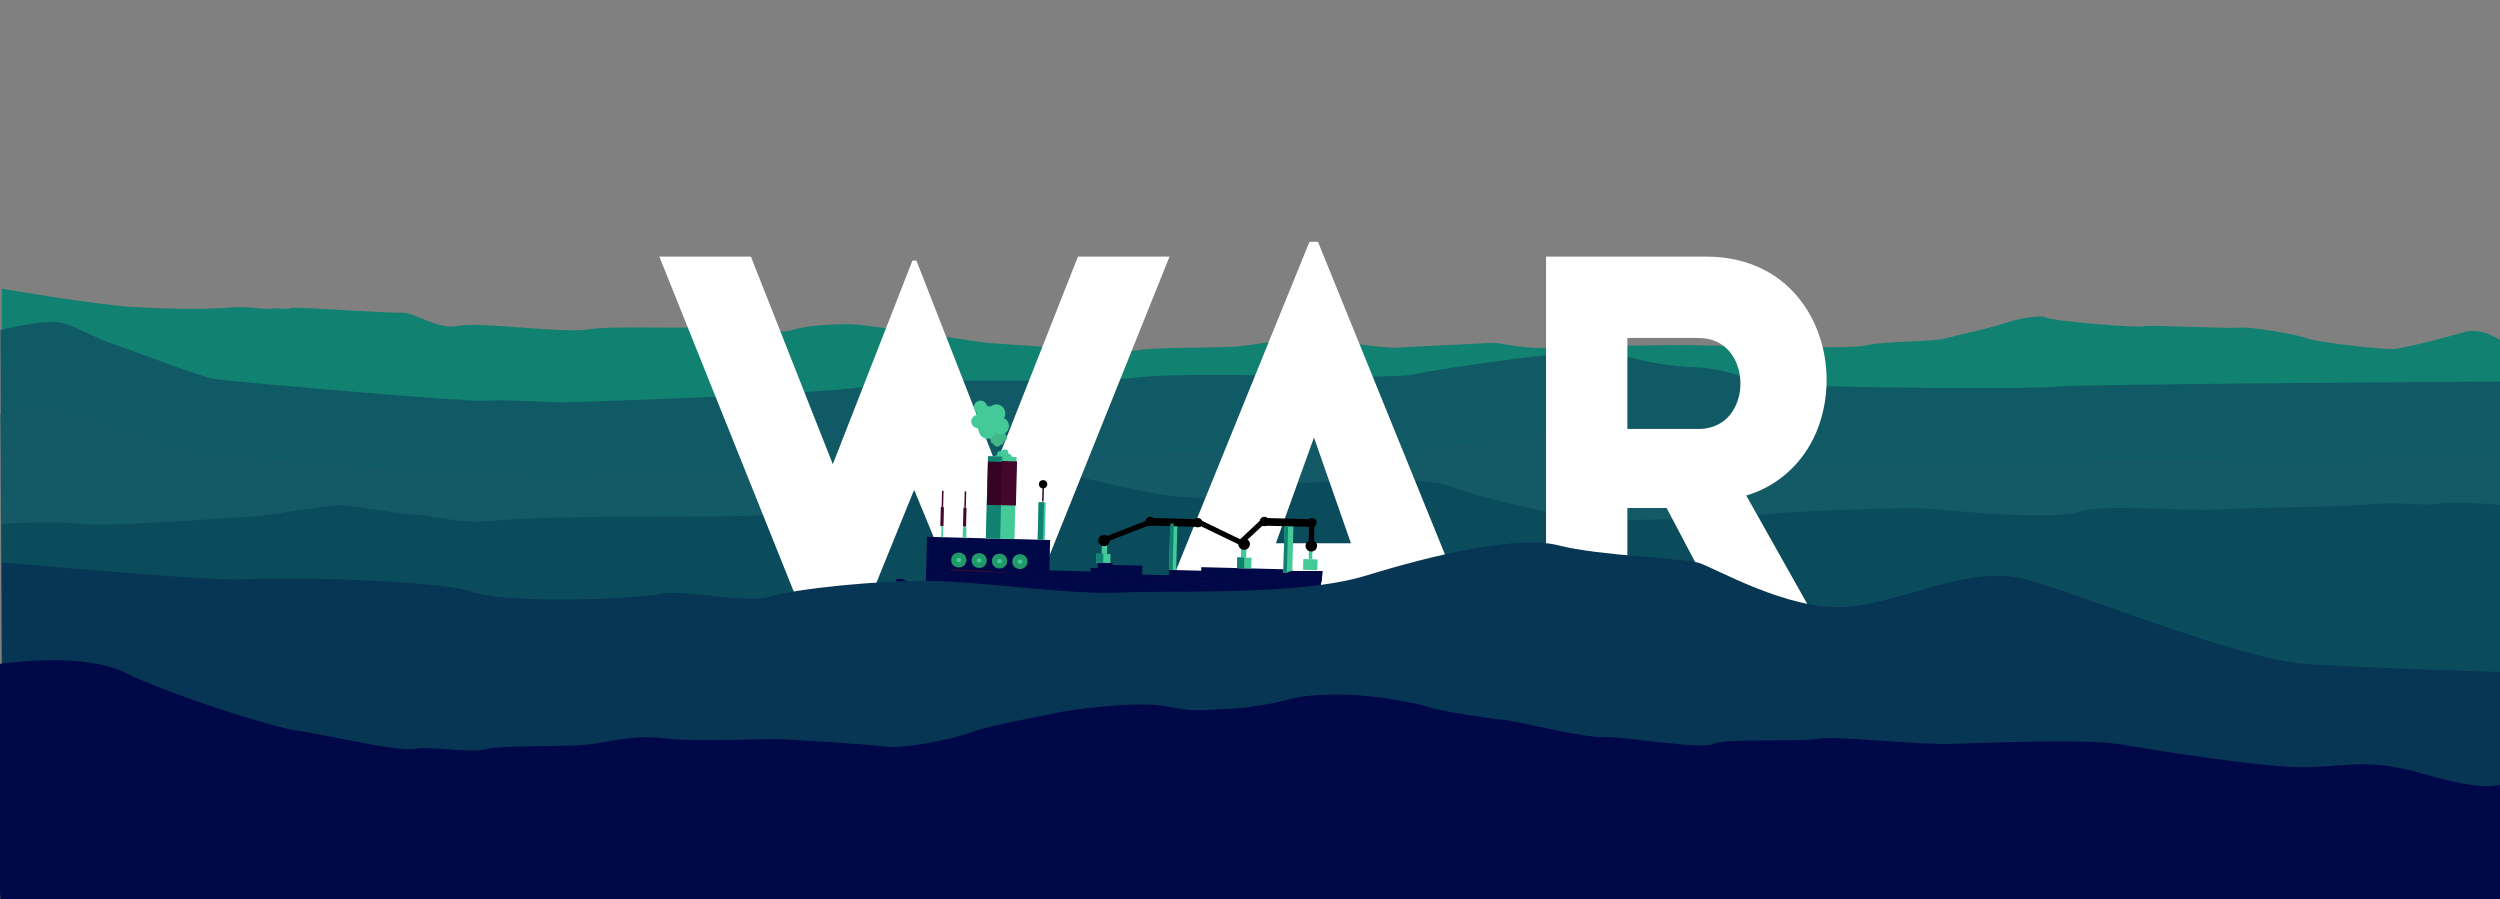 <?xml version="1.0" encoding="utf-8"?>
<!-- Generator: Adobe Illustrator 15.0.0, SVG Export Plug-In . SVG Version: 6.00 Build 0)  -->
<!DOCTYPE svg PUBLIC "-//W3C//DTD SVG 1.1//EN" "http://www.w3.org/Graphics/SVG/1.1/DTD/svg11.dtd">
<svg version="1.1" xmlns="http://www.w3.org/2000/svg" xmlns:xlink="http://www.w3.org/1999/xlink" x="0px" y="0px" width="1400px"
	 height="503.572px" viewBox="0 0 1400 503.572" enable-background="new 0 0 1400 503.572" xml:space="preserve">
<rect x="0" y="0" width="1400" height="503.572" fill="#808080" stroke="none"/>
<g id="sea">
	<path fill="#118171" d="M0.976,161.65c0,0,50.575,8.773,72.574,10.207c21.999,1.434,46.832,1.261,55.143,0.347
		c8.31-0.915,19.444,1.289,22.499,0.665s10.638,0.634,11.738-0.367c1.1-1.002,55.855,3.171,62.088,2.548
		c6.233-0.622,19.923,9.885,31.656,7.44c11.733-2.444,59.397,4.398,72.841,1.955c13.444-2.444,65.508,0.488,74.308-2.201
		c8.8-2.689,29.333,5.717,39.11,2.736c9.777-2.98,22.243-3.226,31.776-3.471c9.533-0.244,74.796,10.266,78.218,10.511
		c3.422,0.245,79.685,5.866,84.207,4.155c4.522-1.71,48.917-1.278,57.029-2.228c8.113-0.95,22.535-3.195,27.177-4.639
		c4.645-1.444,53.287,5.889,60.375,5.4c7.088-0.489,50.338-2.445,54.012-2.689s19.813,3.667,29.709,2.689s74.672-1.467,79.561-1.467
		s89.705,2.688,99.729,0.244c10.021-2.444,38.619-2.2,44.486-3.911s24.688-5.622,32.143-8.188c7.455-2.567,21.021-5.5,24.32-3.544
		c3.301,1.956,50.598,5.867,54.998,4.889s45.709,1.467,52.797,0.733s34.221,4.155,38.865,6.11s41.797,6.355,48.152,5.866
		c6.355-0.489,32.754-7.333,38.865-9.289c6.111-1.955,14.818-0.733,24.596,7.089c9.777,7.822,6.813,3.257,6.813,3.257v342.859
		L1.732,538.992L0.976,161.65z"/>
	<path fill="#105A66" d="M0.265,184.81c0,0,26.766-6.966,36.482-3.483c9.716,3.483,20.166,9.533,27.132,11.549
		s48.031,18.149,56.647,19.433s141.893,13.016,150.875,12.099c8.983-0.917,38.865,1.1,45.098,0.917
		c6.233-0.183,160.222-4.95,172.414-9.716c12.193-4.767,118.521-0.377,148.22-4.222c29.698-3.845,138.593,1.655,153.992-1.645
		c15.4-3.3,101.563-16.499,114.762-11.732c13.199,4.766,31.898,7.333,43.998,7.7c12.098,0.366,23.832,4.399,32.998,7.516
		s50.598,3.117,60.496,3.483c9.9,0.367,94.412,1.284,107.061-0.183c12.65-1.467,258.947-2.933,258.947-2.933l1.557,325.4H1.732
		L0.265,184.81z"/>
	<path fill="#145A66" d="M0.265,231.79c0,0,26.766-5.897,36.482-2.948c9.716,2.948,20.166,8.071,27.132,9.778
		s48.031,15.365,56.647,16.452s141.893,11.02,150.875,10.243c8.983-0.775,38.865,0.932,45.098,0.776
		c6.233-0.155,160.222-4.19,172.414-8.226c12.193-4.036,118.521-0.318,148.22-3.574c29.698-3.256,138.593,1.401,153.992-1.393
		c15.4-2.794,101.563-13.97,114.762-9.934c13.199,4.035,31.898,6.209,43.998,6.519c12.098,0.312,23.832,3.725,32.998,6.364
		c9.166,2.639,50.598,2.639,60.496,2.948c9.9,0.311,94.412,1.087,107.061-0.155c12.65-1.241,258.947-2.482,258.947-2.482
		l1.557,275.5H1.732L0.265,231.79z"/>
	<path fill="#0A4C5C" d="M1.067,293.338c0,0,29.63-1.833,43.563,0s77.363-2.934,94.962-4.033
		c17.599-1.101,44.731-7.333,53.897-6.233c9.167,1.1,33.365,5.052,40.698,5.275c7.333,0.225,24.932,5.357,43.264,3.158
		c18.333-2.2,77.729-2.2,89.462-2.2c11.732,0,56.097-0.081,64.163-0.958c8.066-0.875,18.699,0.958,23.833-1.975
		c5.133-2.934,36.298-8.066,48.397-9.533c12.099-1.467,56.464-12.833,81.396-12.467c24.932,0.367,71.863,20.899,105.594,12.1
		c33.732-8.799,109.262-9.899,122.461-4.033c13.199,5.867,72.596,19.433,86.529,19.066c13.932-0.367,69.695-1.101,87.096-3.301
		c17.398-2.199,83.029-4.399,94.578-3.299c11.549,1.1,69.113,6.6,81.945,1.832c12.832-4.766,60.498-0.365,78.83-1.466
		s63.797-1.101,85.428-2.933c21.633-1.834,29.699,1.466,38.498-0.367c8.801-1.834,43.633,1.467,43.633,1.467l1.648,255.187
		L1.732,538.992L1.067,293.338z"/>
	<rect x="1548.002" y="432.988" fill="#000847" width="79.25" height="29.488"/>
	<rect x="1548.002" y="403.5" fill="#073654" width="79.25" height="29.488"/>
	<rect x="1548.002" y="374.012" fill="#154364" width="79.25" height="29.488"/>
	<rect x="1548.002" y="345.012" fill="#0C4A55" width="79.25" height="29.488"/>
	<rect x="1548.002" y="344.523" fill="#0A4C5C" width="79.25" height="29.488"/>
	<rect x="1548.002" y="315.523" fill="#0F7869" width="79.25" height="29.488"/>
	<rect x="1548.002" y="257.5" fill="#44CA98" width="79.25" height="29.488"/>
	<rect x="1548.002" y="286.988" fill="#118171" width="79.25" height="29.488"/>
</g>
<g id="logo">
	<path fill="#FFFFFF" d="M462.547,376.224l-93.322-232.516h51.28l45.866,116.258l44.592-114.029h2.229l44.593,114.029
		l45.866-116.258h51.279L561.926,375.27h-8.282l-41.726-100.972l-41.407,101.926C467.857,376.224,465.202,376.224,462.547,376.224
		L462.547,376.224z M733.283,135.427h4.778l95.873,236.02h-51.281l-9.236-24.525H697.93l-8.919,24.525c-17.2,0-34.398,0-51.599,0
		c9.971-24.536,19.935-49.075,29.901-73.612c9.968-24.538,19.936-49.076,29.901-73.614c9.959-24.519,19.917-49.037,29.877-73.555
		C729.156,145.586,731.223,140.507,733.283,135.427L733.283,135.427z M756.535,304.239l-20.705-59.244
		c-7.111,19.748-14.224,39.497-21.338,59.244C728.507,304.239,742.521,304.239,756.535,304.239L756.535,304.239z M979.174,371.446
		l-45.864-86.955h-21.977v86.955h-45.548V143.708h89.821c11.511,0,23.125,2.441,33.31,7.911
		c9.598,5.153,17.578,12.967,23.279,22.224c12.384,20.109,14.054,46.555,4.903,68.254c-7.188,17.045-21.356,30.205-39.196,35.387
		c12.952,23.015,25.899,46.029,38.851,69.045c4.672,8.303,9.222,16.688,14.022,24.919c-8.999,0-17.998,0-26.997,0
		C995.576,371.446,987.375,371.446,979.174,371.446L979.174,371.446z M911.333,240.22h40.133c5.311,0,10.624-1.705,14.687-5.182
		c4.169-3.568,6.753-8.715,7.852-14.036c1.799-8.715-0.206-18.733-6.501-25.267c-3.588-3.725-8.302-5.801-13.428-6.286
		c-3.13-0.298-6.296-0.194-9.437-0.194c-3.271,0-6.543,0-9.813,0c-6.632,0-13.266,0-19.897,0c-0.31,0-3.594-0.008-3.594,0.01
		c0,0.082,0,0.166,0,0.25c0,0.455,0,0.912,0,1.367c0,11.172,0,22.344,0,33.516C911.333,229.671,911.333,234.945,911.333,240.22
		L911.333,240.22z"/>
</g>
<g id="Boat">
	<g>
		<g>
			<g>
				<path fill="#44B788" d="M562.176,245.575c-0.053,2.015-1.779,3.656-3.794,3.604s-3.656-1.779-3.603-3.794
					c0.052-2.016,1.779-3.655,3.794-3.603C560.587,241.833,562.228,243.561,562.176,245.575
					C562.123,247.618,562.229,243.534,562.176,245.575z"/>
			</g>
			<g>
				<path fill="#44B788" d="M561.999,247.587c-0.052,2.01-3.169,1.929-3.118-0.081C558.934,245.496,562.05,245.577,561.999,247.587
					C561.976,248.448,562.021,246.727,561.999,247.587z"/>
			</g>
			<g>
				<path fill="#44B788" d="M560.496,248.124c-0.069,2.69-4.242,2.583-4.172-0.108C556.393,245.326,560.565,245.434,560.496,248.124
					C560.466,249.276,560.526,246.972,560.496,248.124z"/>
			</g>
			<g>
				<path fill="#44B788" d="M558.056,246.909c-0.055,2.103-3.315,2.019-3.261-0.084C554.849,244.721,558.11,244.806,558.056,246.909
					C558.032,247.809,558.079,246.009,558.056,246.909z"/>
			</g>
			<g>
				<path fill="#44B788" d="M557.245,244.873c-0.054,2.103-3.316,2.019-3.261-0.084C554.037,242.685,557.299,242.77,557.245,244.873
					C557.222,245.772,557.268,243.972,557.245,244.873z"/>
			</g>
			<g>
				<path fill="#44B788" d="M558.744,242.607c-0.054,2.103-3.315,2.019-3.262-0.084
					C555.537,240.419,558.798,240.504,558.744,242.607C558.721,243.507,558.767,241.706,558.744,242.607z"/>
			</g>
			<g>
				<path fill="#44B788" d="M561.777,242.109c-0.069,2.656-4.188,2.55-4.12-0.106C557.727,239.346,561.846,239.453,561.777,242.109
					C561.748,243.248,561.807,240.972,561.777,242.109z"/>
			</g>
			<g>
				<path fill="#44B788" d="M563.599,244.172c-0.055,2.104-3.317,2.019-3.262-0.084S563.652,242.069,563.599,244.172
					C563.575,245.074,563.622,243.271,563.599,244.172z"/>
			</g>
			<g>
				<path fill="#44B788" d="M563.833,245.331c-0.064,2.443-3.853,2.346-3.79-0.098C560.107,242.789,563.896,242.887,563.833,245.331
					C563.806,246.377,563.86,244.284,563.833,245.331z"/>
			</g>
			<g>
				<path fill="#44B788" d="M560.116,245.234c-0.055,2.103-3.316,2.019-3.262-0.084C556.908,243.047,560.17,243.131,560.116,245.234
					C560.092,246.135,560.139,244.334,560.116,245.234z"/>
			</g>
		</g>
	</g>
	<g>
		<g>
			<g>
				<path fill="#44CA98" d="M565.125,257.171c-0.052,2.016-1.778,3.655-3.794,3.604c-2.016-0.052-3.656-1.779-3.604-3.795
					s1.779-3.654,3.794-3.603S565.177,255.155,565.125,257.171C565.072,259.214,565.178,255.129,565.125,257.171z"/>
			</g>
			<g>
				<path fill="#44CA98" d="M564.947,259.183c-0.051,2.008-3.168,1.928-3.117-0.08C561.882,257.092,565,257.171,564.947,259.183
					C564.925,260.043,564.97,258.322,564.947,259.183z"/>
			</g>
			<g>
				<path fill="#44CA98" d="M563.445,259.72c-0.07,2.691-4.242,2.583-4.172-0.108C559.343,256.921,563.515,257.029,563.445,259.72
					C563.416,260.871,563.475,258.567,563.445,259.72z"/>
			</g>
			<g>
				<path fill="#44CA98" d="M561.005,258.505c-0.055,2.104-3.316,2.02-3.261-0.085C557.798,256.315,561.059,256.401,561.005,258.505
					C560.982,259.405,561.028,257.604,561.005,258.505z"/>
			</g>
			<g>
				<path fill="#44CA98" d="M560.194,256.468c-0.055,2.102-3.316,2.019-3.261-0.084C556.987,254.28,560.248,254.364,560.194,256.468
					C560.17,257.368,560.217,255.567,560.194,256.468z"/>
			</g>
			<g>
				<path fill="#44CA98" d="M561.693,254.202c-0.055,2.104-3.316,2.021-3.261-0.084C558.486,252.015,561.747,252.1,561.693,254.202
					C561.669,255.103,561.716,253.302,561.693,254.202z"/>
			</g>
			<g>
				<path fill="#44CA98" d="M564.727,253.704c-0.068,2.657-4.188,2.553-4.12-0.105C560.675,250.941,564.795,251.048,564.727,253.704
					C564.697,254.843,564.756,252.567,564.727,253.704z"/>
			</g>
			<g>
				<path fill="#44CA98" d="M566.547,255.768c-0.055,2.104-3.315,2.019-3.262-0.085C563.34,253.58,566.602,253.665,566.547,255.768
					C566.524,256.669,566.571,254.866,566.547,255.768z"/>
			</g>
			<g>
				<path fill="#44CA98" d="M566.782,256.926c-0.063,2.443-3.854,2.346-3.79-0.099C563.055,254.384,566.845,254.482,566.782,256.926
					C566.755,257.972,566.809,255.88,566.782,256.926z"/>
			</g>
			<g>
				<path fill="#44CA98" d="M563.065,256.829c-0.055,2.103-3.316,2.02-3.262-0.084C559.857,254.643,563.119,254.728,563.065,256.829
					C563.042,257.729,563.088,255.93,563.065,256.829z"/>
			</g>
		</g>
	</g>
	<g>
		<g>
			<g>
				<path fill="#44CA98" d="M557.835,233.046c-0.079,3.055-2.697,5.539-5.751,5.46c-3.054-0.079-5.539-2.696-5.46-5.75
					c0.079-3.054,2.695-5.541,5.75-5.461C555.43,227.374,557.915,229.99,557.835,233.046
					C557.755,236.141,557.916,229.949,557.835,233.046z"/>
			</g>
			<g>
				<path fill="#44CA98" d="M560.207,237.675c-0.05,1.925-1.699,3.489-3.623,3.439c-1.923-0.05-3.489-1.698-3.439-3.622
					c0.05-1.924,1.698-3.49,3.622-3.44C558.692,234.102,560.257,235.749,560.207,237.675
					C560.157,239.624,560.258,235.724,560.207,237.675z"/>
			</g>
			<g>
				<path fill="#44CA98" d="M556.805,238.891c-0.067,2.577-2.274,4.671-4.85,4.604c-2.575-0.066-4.67-2.274-4.604-4.849
					s2.272-4.672,4.848-4.605C554.776,234.108,556.872,236.314,556.805,238.891C556.737,241.501,556.873,236.28,556.805,238.891z"/>
			</g>
			<g>
				<path fill="#44CA98" d="M557.615,241.078c-0.066,2.577-2.274,4.671-4.85,4.604c-2.576-0.066-4.67-2.274-4.604-4.849
					c0.066-2.576,2.272-4.671,4.848-4.605C555.586,236.294,557.682,238.501,557.615,241.078
					C557.547,243.688,557.683,238.466,557.615,241.078z"/>
			</g>
			<g>
				<path fill="#44CA98" d="M565.038,238.671c-0.066,2.576-2.273,4.672-4.85,4.605c-2.576-0.066-4.671-2.274-4.605-4.85
					c0.067-2.576,2.273-4.672,4.849-4.605C563.009,233.887,565.104,236.095,565.038,238.671
					C564.971,241.281,565.105,236.061,565.038,238.671z"/>
			</g>
			<g>
				<path fill="#44CA98" d="M551.276,236.139c-0.052,2.013-1.777,3.651-3.79,3.599s-3.651-1.777-3.599-3.79
					c0.052-2.014,1.776-3.652,3.791-3.6C549.69,232.4,551.328,234.125,551.276,236.139
					C551.223,238.179,551.329,234.097,551.276,236.139z"/>
			</g>
			<g>
				<path fill="#44CA98" d="M552.788,228.122c-0.052,2.013-1.777,3.652-3.79,3.6c-2.014-0.052-3.651-1.777-3.599-3.791
					c0.052-2.014,1.776-3.651,3.79-3.599S552.84,226.108,552.788,228.122C552.735,230.162,552.841,226.081,552.788,228.122z"/>
			</g>
			<g>
				<path fill="#44CA98" d="M562.989,231.648c-0.071,2.757-2.432,4.999-5.188,4.927c-2.756-0.071-5-2.433-4.928-5.189
					s2.433-4.999,5.189-4.928C560.818,226.529,563.06,228.891,562.989,231.648C562.917,234.442,563.061,228.854,562.989,231.648z"/>
			</g>
			<g>
				<path fill="#44CA98" d="M555.941,232.344c-0.052,2.014-1.777,3.652-3.792,3.6c-2.013-0.052-3.65-1.779-3.598-3.791
					c0.052-2.013,1.776-3.652,3.789-3.6C554.355,228.605,555.994,230.33,555.941,232.344
					C555.889,234.384,555.994,230.303,555.941,232.344z"/>
			</g>
		</g>
	</g>
	<polygon fill="#000847" points="518.434,326.619 587.411,328.402 588.083,302.411 519.106,300.628 518.434,326.619 
		518.434,326.619 	"/>
	<path fill="#000847" d="M723.701,318.921c-9.063-0.234-18.125-0.469-27.188-0.702c-7.932-0.205-15.864-0.41-23.795-0.615
		c-0.017,0.666-0.034,1.333-0.051,1.999c-4.96-0.128-9.919-0.256-14.879-0.385c-0.927-0.023-1.854-0.048-2.781-0.071
		c-0.725-0.019-0.371,1.404-0.385,1.972c-0.027,1.047,0.131,1.022-0.843,0.997c-1.224-0.031-2.448-0.063-3.673-0.095
		c-3.502-0.091-7.003-0.181-10.505-0.271c0.043-1.666,0.086-3.333,0.129-4.999c-5.665-0.146-11.33-0.292-16.994-0.438
		c0.961-0.927,0.013-1-0.781-1.021c-1.421-0.037-2.841-0.074-4.262-0.11c-0.974-0.025-1.948-0.051-2.922-0.076
		c-0.013,0-0.077,2.71-0.084,2.999c-1.333-0.034-2.666-0.069-3.999-0.104c-0.007,0.278,0.064,2.003-0.135,1.998
		c-0.351-0.009-0.701-0.019-1.051-0.027c-1.716-0.044-3.432-0.089-5.147-0.133c-5.905-0.153-11.809-0.306-17.713-0.458
		c-8.996-0.233-17.992-0.466-26.988-0.698c-0.064,2.479-0.128,4.96-0.192,7.439c-0.015,0.572-0.42,1.548,0.287,1.566
		c1.644,0.042,3.288,0.085,4.932,0.127c8.042,0.208,16.084,0.416,24.126,0.624c12.031,0.311,24.063,0.622,36.094,0.933
		c13.201,0.342,26.402,0.683,39.604,1.024c11.552,0.299,23.104,0.597,34.656,0.896c7.083,0.184,14.167,0.366,21.25,0.55
		c0.985,0.025,1.971,0.051,2.956,0.076C723.478,327.585,723.589,323.253,723.701,318.921L723.701,318.921z"/>
	<path fill="#43072D" d="M740.492,319.745c0.03,7.397-2.613,15.473-7.653,20.932c-4.842,5.245-11.744,7.524-18.757,7.677
		c-3.318,0.072-6.657-0.098-9.976-0.167c-9.85-0.205-19.7-0.42-29.551-0.635c-13.297-0.29-26.595-0.585-39.893-0.88
		c-14.422-0.32-28.844-0.642-43.266-0.965c-13.224-0.296-26.448-0.593-39.672-0.89c-9.704-0.218-19.407-0.437-29.11-0.655
		c-3.859-0.087-7.719-0.175-11.579-0.262c-0.239-0.005-1.085-1.894-1.198-2.095c-1.071-1.909-2.116-3.833-3.124-5.776
		c-1.149-2.216-2.263-4.456-3.235-6.755c-0.648-1.532-1.547-3.373-1.503-5.081c1.195,0.031,2.391,0.062,3.586,0.093
		c0.446,0.012,0.979,0.65,1.404,0.852c4.2,1.995,9.75,0.944,13.995-0.324c3.959-1.184,7.825-3.071,11.047-5.689
		c0.241-0.195,0.301-0.148,0.657-0.14c1.151,0.03,2.301,0.06,3.452,0.09c4.068,0.104,8.145,0.116,12.204,0.412
		c5.759,0.42,11.519,0.839,17.278,1.259c1.274,0.093,2.532,0.157,3.809,0.189c0.581,0.016,7.036-0.062,7.085,0.188
		c0.188,0.968,1.118,1.803,1.865,2.348c2.83,2.063,6.703,2.591,10.092,2.847c9.3,0.701,18.713-0.561,27.985-1.162
		c10.725-0.695,21.404-0.451,32.136-0.174c9.32,0.241,18.64,0.482,27.96,0.724c3.735,0.096,7.488,0.309,11.225,0.278
		c5.636-0.046,11.292-0.399,16.885-1.099c3.766-0.472,7.543-1.098,11.185-2.188c1.542-0.461,3.071-1.01,4.505-1.748
		c0.728-0.375,1.27-0.93,2.089-0.941C728.444,319.92,734.469,319.833,740.492,319.745L740.492,319.745z"/>
	<polygon fill="#44CA98" points="585.084,302.334 581.085,302.23 581.628,281.237 585.626,281.341 585.084,302.334 	"/>
	<polygon fill="#44CA98" points="619.891,310.235 616.892,310.158 617.047,304.16 620.046,304.237 619.891,310.235 	"/>
	<polygon fill="#44CA98" points="541.099,301.196 539.099,301.146 539.254,295.147 541.253,295.198 541.099,301.196 	"/>
	<polygon fill="#43072D" points="540.994,294.892 539.264,294.848 539.538,284.256 541.268,284.301 540.994,294.892 	"/>
	<polygon fill="#43072D" points="540.862,284.29 539.998,284.269 540.232,275.188 541.097,275.21 540.862,284.29 	"/>
	<polygon fill="#43072D" points="584.429,280.873 583.564,280.851 583.799,271.772 584.664,271.795 584.429,280.873 	"/>
	<polygon fill="#44CA98" points="528.103,300.86 527.103,300.835 527.517,284.84 528.516,284.866 528.103,300.86 	"/>
	<polygon fill="#44CA98" points="568.089,301.895 552.095,301.48 553.206,258.495 569.201,258.909 568.089,301.895 	"/>
	<polygon fill="#118171" points="560.092,301.688 552.095,301.48 553.206,258.495 561.203,258.702 560.092,301.688 	"/>
	<polygon fill="#44CA98" points="569.201,258.909 553.206,258.495 553.283,255.496 569.278,255.909 569.201,258.909 	"/>
	<polygon fill="#43072D" points="568.904,283.122 553.26,282.718 553.899,257.974 569.544,258.378 568.904,283.122 	"/>
	<polygon fill="#44CA98" points="621.761,315.286 613.764,315.079 613.893,310.081 621.891,310.287 621.761,315.286 	"/>
	<polygon fill="#44CA98" points="658.671,319.24 654.673,319.138 655.371,292.146 659.369,292.25 658.671,319.24 	"/>
	<polygon fill="#43072D" stroke="#000000" stroke-width="3" stroke-miterlimit="10" points="670.956,292.248 670.922,293.546 
		644.01,292.851 644.043,291.553 670.956,292.248 	"/>
	<polygon fill="#44CA98" points="723.65,320.92 718.651,320.791 719.35,293.8 724.348,293.93 723.65,320.92 	"/>
	<path fill="#43072D" stroke="#000000" stroke-width="3" stroke-miterlimit="10" d="M645.329,292.032
		c-0.039,1.517-2.39,1.455-2.352-0.061C643.018,290.455,645.368,290.517,645.329,292.032
		C645.313,292.682,645.346,291.383,645.329,292.032z"/>
	<path fill="#43072D" stroke="#000000" stroke-width="3" stroke-miterlimit="10" d="M619.988,302.733
		c-0.058,2.249-3.545,2.159-3.487-0.09C616.559,300.396,620.046,300.485,619.988,302.733
		C619.963,303.696,620.013,301.771,619.988,302.733z"/>
	<polygon fill="#44CA98" points="697.865,312.251 694.866,312.174 695.021,306.176 698.02,306.253 697.865,312.251 	"/>
	<polygon fill="#44CA98" points="700.709,318.326 692.712,318.12 692.867,312.122 700.864,312.328 700.709,318.326 	"/>
	<path fill="#43072D" stroke="#000000" stroke-width="3" stroke-miterlimit="10" d="M698.456,304.762
		c-0.058,2.248-3.545,2.159-3.487-0.09C695.027,302.424,698.514,302.514,698.456,304.762
		C698.431,305.725,698.481,303.8,698.456,304.762z"/>
	<polygon fill="#44CA98" points="734.854,313.207 732.854,313.155 733.008,307.157 735.008,307.209 734.854,313.207 	"/>
	<polygon fill="#44CA98" points="737.697,319.282 729.699,319.076 729.854,313.078 737.852,313.284 737.697,319.282 	"/>
	<path fill="#43072D" stroke="#000000" stroke-width="3" stroke-miterlimit="10" d="M736.069,305.734
		c-0.057,2.248-3.547,2.157-3.487-0.091C732.639,303.396,736.126,303.485,736.069,305.734
		C736.045,306.696,736.094,304.771,736.069,305.734z"/>
	<path fill="#43072D" stroke="#000000" stroke-width="3" stroke-miterlimit="10" d="M671.917,292.72
		c-0.04,1.516-2.39,1.455-2.351-0.061C669.606,291.143,671.956,291.203,671.917,292.72C671.9,293.369,671.934,292.07,671.917,292.72
		z"/>
	<polygon fill="#43072D" stroke="#000000" stroke-width="3" stroke-miterlimit="10" points="734.875,292.279 734.842,293.576 
		707.929,292.881 707.962,291.583 734.875,292.279 	"/>
	<path fill="#43072D" stroke="#000000" stroke-width="3" stroke-miterlimit="10" d="M709.248,292.063
		c-0.041,1.515-2.391,1.455-2.352-0.061C706.938,290.485,709.284,290.546,709.248,292.063
		C709.23,292.711,709.264,291.413,709.248,292.063z"/>
	<path fill="#43072D" stroke="#000000" stroke-width="3" stroke-miterlimit="10" d="M735.836,292.75
		c-0.039,1.516-2.388,1.454-2.352-0.061C733.525,291.172,735.877,291.232,735.836,292.75
		C735.819,293.398,735.854,292.1,735.836,292.75z"/>
	
		<line fill="#FFFFFF" stroke="#000000" stroke-width="3" stroke-miterlimit="10" x1="619.778" y1="301.795" x2="643.185" y2="292.667"/>
	
		<line fill="#FFFFFF" stroke="#000000" stroke-width="3" stroke-miterlimit="10" x1="696.712" y1="304.717" x2="671.917" y2="292.72"/>
	
		<line fill="#FFFFFF" stroke="#000000" stroke-width="3" stroke-miterlimit="10" x1="706.588" y1="292.684" x2="694.275" y2="304.196"/>
	
		<line fill="#FFFFFF" stroke="#000000" stroke-width="3" stroke-miterlimit="10" x1="734.564" y1="292.838" x2="734.326" y2="305.689"/>
	<path fill="#FFFFFF" stroke="#000000" stroke-width="3" stroke-miterlimit="10" d="M731.178,342.299
		c-3.881-0.623,0.687-1.057-0.177-2.118c-0.418-0.514-1.525-0.589-2.134-0.604c-0.905-0.023-1.059,1.328-2.109,1.302
		c-0.587-0.016-1.127-0.277-1.708-0.294c-0.563-0.017-1.127,0.142-1.639,0.367c-0.425,0.188-0.769,0.451-1.147,0.711
		c-0.464,0.319-1.002,0.125-1.523,0.13c-0.623,0.007-1.215,0.214-1.827,0.294c-0.441,0.058-0.899-0.004-1.345-0.003
		c-0.617,0.002-2.534-0.161-1.848-1.095c0.589-0.8-1.527-0.81-1.931-0.655c-0.444,0.17-0.761,0.595-1.103,0.904
		c-0.408,0.37-0.991,0.53-1.515,0.675c-0.613,0.171-1.29,0.088-1.919,0.178c-1.188,0.169-2.124,0.047-3.283-0.145
		c-1.224-0.204-2.42,0.212-3.621,0.025c-0.502-0.078-0.935-0.428-1.42-0.476c-0.597-0.059-1.207,0.145-1.798,0.198
		c-0.901,0.083-1.272-0.413-2.045-0.633c-1.121-0.318-2.085,0.107-3.18,0.045c-0.932-0.055-1.973-0.106-2.883,0.129
		c-0.527,0.136-1.353-0.029-1.793,0.339c-0.293,0.245-0.969,0.131-1.31,0.118c-2.239-0.088-4.436,0.184-6.672,0.032
		c-1.25-0.085-2.502-0.132-3.752-0.225c-1.049-0.078-2.151-0.377-3.201-0.199c-0.436,0.074-0.841,0.246-1.29,0.254
		c-0.623,0.012-1.061-0.403-1.645-0.469c-0.439-0.049-0.838,0.251-1.269,0.298c-0.604,0.065-1.104-0.326-1.686-0.4
		c-0.863-0.11-1.657,0.374-2.543,0.329c-0.286-0.015-0.45-0.032-0.584-0.289c-0.251-0.48-0.771-0.759-0.994-1.248
		c-0.592-1.297-3.359,1.292-4.041,1.582c-1.453,0.617-3.275,0.028-4.794,0.029c-1.555,0-3.802,0.43-5.158-0.514
		c-0.237-0.166-0.516-0.55-0.839-0.524c-0.439,0.033-0.653,0.379-1.104,0.081c-0.657-0.434-1.164-1.565-2.118-1.157
		c-0.612,0.262-1.486,0.771-2.158,0.794c-1.092,0.037-2.242-0.385-3.314-0.543c-1.004-0.147-1.824,0.373-2.846,0.156
		c-1.032-0.218-1.597-0.264-2.627-0.005c-0.911,0.229-2.2,0.179-3.091-0.11c-0.903-0.294-1.814-0.433-2.739-0.65
		c-1.146-0.271-1.746,0.405-2.769,0.52c-0.915,0.102-1.31,0.265-2.108-0.101c-0.306-0.141-0.96-0.501-1.311-0.349
		c-0.217,0.094-0.307,0.383-0.547,0.493c-0.481,0.224-0.99,0.189-1.476,0.01c-0.574-0.213-1.08-0.219-1.668-0.337
		c-0.995-0.201-1.559,0.601-2.612,0.493c-0.671-0.068-2.387-0.211-2.726,0.634c-0.145,0.363,0.044,0.493-0.47,0.604
		c-0.343,0.074-0.278-0.08-0.206-0.321c0.182-0.605-0.902-0.523-1.242-0.849c-0.293-0.281-1.421-1.536-1.786-0.69
		c-0.251,0.582-1.488,1.25-1.894,0.457c-0.133-0.261-0.177-0.679-0.524-0.751c-0.349-0.073-0.695,0.232-1.066,0.19
		c-1.539-0.177,0.32-1.077,0.77-1.226c1.325-0.439-0.739-0.861-1.16-0.895c-0.688-0.055-2.151,0.608-1.888,1.479
		c0.177,0.588,0.593,2.05-0.396,1.193c-0.336-0.292-0.759-0.712-1.229-0.748c-0.295-0.022-0.76,0.404-1.067,0.495
		c-0.544,0.161-1.848-0.155-2.043,0.532c-0.105,0.37,0.364,0.896-0.086,1.16c-0.48,0.283-1.245-0.184-1.765-0.189
		c-0.267-0.003-1.15,0.023-1.183-0.397c-0.018-0.22,0.316-0.378,0.365-0.593c0.062-0.27-0.331-0.811-0.628-0.744
		c-0.495,0.109-0.461,0.376-1.095,0.226c-0.543-0.13-0.873-0.038-1.398,0.108c-0.359,0.1-0.71-0.209-1.031-0.328
		c-0.499-0.186-0.923-0.074-1.426-0.122c-0.63-0.061-0.751,0.097-1.313,0.318c-0.423,0.166-0.555,0.186-0.704,0.635
		c-0.145,0.437-0.496,0.578-0.942,0.548c-0.492-0.033-0.9-0.291-1.356-0.442c-0.355-0.117-0.623,0.185-0.954,0.027
		c-0.743-0.353-1.424-0.916-2.223-1.15c-0.98-0.288-2.022,0.007-3.017-0.128c-0.695-0.095-1.162-0.67-1.717,0.1
		c-0.22,0.304-0.285,0.659-0.467,0.975c-0.146,0.251-0.333,0.815-0.533,0.97c-0.568,0.439-1.571,0.054-2.226,0.146
		c-0.592,0.083-0.986-0.162-1.448-0.503c-0.393-0.29-1.25-0.679-1.54-0.04c-0.147,0.325-0.521,0.852-0.926,0.862
		c-0.276,0.008-0.537-0.604-0.848-0.734c-1.114-0.469,0.602-1.519-0.52-2.028c-0.487-0.222-1.234-0.315-1.753-0.222
		c-0.714,0.129-1.417-1-2.188-0.788c-0.291,0.08-0.324,0.458-0.574,0.593c-0.334,0.18-0.936,0.078-1.327,0.2
		c-0.649,0.203-1.037-0.007-1.68-0.06c-0.77-0.063-1.135-0.536-1.92-0.213c-0.39,0.16-0.553,0.619-0.935,0.724
		c-0.519,0.14-0.816,0.45-1.264,0.665c-0.983,0.474-2.609-0.469-3.663-0.498c-0.462-0.014-0.896,0.088-1.359,0.017
		c-0.544-0.085-1.147-0.435-1.698-0.351c-0.516,0.078-0.984,0.398-1.388,0.71c-0.178,0.137-1.342,0.964-1.184,0.109
		c0.037-0.197,0.501-0.447,0.467-0.604c-0.045-0.209-0.875-0.105-1.045-0.136c-0.521-0.09-0.793-0.651-1.338-0.692
		c-0.507-0.038-1.18,0.207-1.656,0.051c-0.91-0.297-1.839,0.026-2.206-1.084c-0.456-1.381-1.473,0.013-2.183,0.033
		c-0.281,0.008-0.151-0.298-0.43-0.354c-0.449-0.09-0.454,0.619-0.711,0.834c-0.229,0.189-0.957,0.465-0.692,0.874
		c0.413,0.638-0.567,0.268-0.773,0.102c-1.02-0.823-2.253-0.652-3.218,0.19c-0.31,0.271-0.275,0.748-0.659,0.965
		c-0.637,0.36-0.891-0.423-1.285-0.7c-0.44-0.311,0.104-0.519-0.072-0.826c-0.261-0.459-0.88,0.014-1.119,0.217
		c-0.249,0.211-1.047,0.276-1.229-0.05c-0.302-0.54-0.45-0.805-0.199-1.395c0.305-0.718,0.551-1.5,0.812-2.237
		c0.108-0.308,0.625-2.217-0.367-1.522c-0.772,0.541-0.807,2.027-1.71,2.326c-0.308,0.101-0.798,0.574-0.834,0.911
		c-0.059,0.532-0.701,0.691-0.863,1.173c-0.241,0.716-1.051,0.586-1.662,0.582c-0.855-0.006-1.722-0.058-2.575,0.021
		c-0.375,0.034-0.742,0.208-0.161,0.3c0.78,0.122,1.59,0.102,2.377,0.113c0.601,0.009,1.234-0.034,1.831,0.056
		c0.992,0.149-0.267,1.394-0.768,1.519c-0.776,0.194-1.63,0.245-2.426,0.186c-0.299-0.023-0.543-0.12-0.828,0.032
		c-0.425,0.228-0.774,0.499-1.26,0.216c-0.537-0.313-0.338-0.468-0.123-0.882c0.272-0.523-0.82-0.438-1.063-0.454
		c-1.624-0.107-0.194-0.995-0.102-0.956c-0.512-0.217-1.045,0.166-1.387-0.466c-0.408-0.753-0.818-0.202-1.341,0.163
		c-0.147,0.104-0.388,0.035-0.562,0.132c-0.397,0.222-0.054,0.352-0.134,0.632c-0.167,0.584-0.928,1.104-1.378,1.453
		c-1.306,1.012-2.499,0.241-3.786-0.512c-1.732-1.013-3.253-2.309-5.109-0.767c1.507,2.804,2.686,4.839,2.686,4.839
		c3.719,0.091,7.438,0.182,11.157,0.271c9.609,0.233,19.217,0.467,28.826,0.699c13.176,0.319,26.352,0.638,39.527,0.954
		c14.42,0.348,28.84,0.692,43.261,1.036c13.342,0.317,26.684,0.633,40.026,0.942c9.942,0.231,19.883,0.462,29.825,0.679
		c2.603,0.057,5.206,0.112,7.809,0.164C718.578,348.477,725.704,347.136,731.178,342.299
		C730.746,342.229,727.041,345.954,731.178,342.299z"/>
	<path fill="#44CA98" stroke="#229968" stroke-width="3" stroke-miterlimit="10" d="M539.678,313.676
		c-0.091,3.556-5.605,3.412-5.513-0.143C534.257,309.978,539.771,310.118,539.678,313.676
		C539.639,315.2,539.718,312.152,539.678,313.676z"/>
	<path fill="#44CA98" stroke="#229968" stroke-width="3" stroke-miterlimit="10" d="M551.088,313.971
		c-0.092,3.556-5.604,3.412-5.513-0.143C545.667,310.271,551.18,310.414,551.088,313.971
		C551.049,315.495,551.127,312.447,551.088,313.971z"/>
	<path fill="#44CA98" stroke="#229968" stroke-width="3" stroke-miterlimit="10" d="M562.499,314.266
		c-0.092,3.556-5.605,3.412-5.513-0.143C557.077,310.566,562.59,310.709,562.499,314.266
		C562.459,315.79,562.538,312.742,562.499,314.266z"/>
	<path fill="#44CA98" stroke="#229968" stroke-width="3" stroke-miterlimit="10" d="M573.909,314.561
		c-0.092,3.556-5.605,3.412-5.513-0.143C568.487,310.861,574.001,311.004,573.909,314.561
		C573.869,316.085,573.948,313.037,573.909,314.561z"/>
	<path fill="#000847" d="M740.492,319.745c0.03,7.397-2.613,15.473-7.653,20.932c-4.842,5.245-11.744,7.524-18.757,7.677
		c-3.318,0.072-6.657-0.098-9.976-0.167c-9.85-0.205-19.7-0.42-29.551-0.635c-13.297-0.29-26.595-0.585-39.893-0.88
		c-14.422-0.32-28.844-0.642-43.266-0.965c-13.224-0.296-26.448-0.593-39.672-0.89c-9.704-0.218-19.407-0.437-29.11-0.655
		c-3.859-0.087-7.719-0.175-11.579-0.262c-0.239-0.005-1.085-1.894-1.198-2.095c-1.071-1.909-2.116-3.833-3.124-5.776
		c-1.149-2.216-2.263-4.456-3.235-6.755c-0.648-1.532-1.547-3.373-1.503-5.081c1.195,0.031,2.391,0.062,3.586,0.093
		c0.446,0.012,0.979,0.65,1.404,0.852c4.184,1.987,9.75,0.96,13.993-0.264c2.376-0.686,4.733-1.582,6.872-2.836
		c1.376-0.807,2.68-1.905,4.166-2.512c0.509-0.208,1.474,0.026,2.017,0.048c10.785,0.422,21.571,0.845,32.356,1.267
		c1.068,0.042,2.136,0.071,3.204,0.099c0.573,0.015,6.864-0.079,6.92,0.189c0.209,1.006,1.174,1.854,1.962,2.412
		c2.917,2.063,6.866,2.564,10.327,2.8c9.3,0.633,18.686-0.612,27.957-1.205c10.721-0.686,21.401-0.424,32.129-0.146
		c9.296,0.24,18.592,0.48,27.888,0.721c3.678,0.096,7.373,0.306,11.052,0.273c5.697-0.051,11.414-0.41,17.065-1.129
		c3.756-0.478,7.525-1.111,11.152-2.218c1.529-0.466,3.043-1.021,4.459-1.769c0.736-0.389,1.188-0.85,2.009-0.861
		C728.494,319.92,734.493,319.832,740.492,319.745L740.492,319.745z"/>
	<path fill="#000847" d="M718.65,347.958c22.184-3.477,21.842-28.213,21.842-28.213l-17.729-0.002
		C723.336,324.914,723.91,337.064,718.65,347.958C740.834,344.481,723.91,337.064,718.65,347.958z"/>
	<path fill="#000847" d="M503.063,329.224c2.418,6.064,7.959,15.069,7.959,15.069c3.719,0.099,7.438,0.196,11.156,0.294
		c9.608,0.253,19.216,0.505,28.825,0.757c13.175,0.345,26.35,0.688,39.525,1.03c14.419,0.374,28.839,0.746,43.259,1.115
		c13.341,0.341,26.683,0.68,40.025,1.012c9.941,0.247,19.882,0.493,29.824,0.72c3.158,0.071,6.32,0.189,9.479,0.196
		c8.721,0.016,17.047-3.254,22.096-10.589c0.778-1.129,1.466-2.319,2.067-3.551L503.063,329.224
		C505.481,335.288,503.063,329.224,503.063,329.224z"/>
	<g>
		<g>
			<path fill="#44CA98" stroke="#44CA98" stroke-width="3" stroke-miterlimit="10" d="M596.563,334.317
				c-0.02,0.731-1.154,0.703-1.135-0.029C595.446,333.556,596.581,333.586,596.563,334.317
				C596.555,334.632,596.571,334.004,596.563,334.317z"/>
			<path fill="#44CA98" stroke="#44CA98" stroke-width="3" stroke-miterlimit="10" d="M599.481,334.394
				c-0.02,0.731-1.154,0.701-1.135-0.03C598.364,333.632,599.499,333.662,599.481,334.394
				C599.473,334.707,599.489,334.08,599.481,334.394z"/>
			<path fill="#44CA98" stroke="#44CA98" stroke-width="3" stroke-miterlimit="10" d="M603.048,334.485
				c-0.018,0.732-1.153,0.702-1.135-0.029C601.933,333.725,603.067,333.753,603.048,334.485
				C603.04,334.8,603.056,334.172,603.048,334.485z"/>
			<path fill="#44CA98" stroke="#44CA98" stroke-width="3" stroke-miterlimit="10" d="M605.966,334.561
				c-0.018,0.732-1.153,0.703-1.135-0.029C604.851,333.8,605.985,333.829,605.966,334.561
				C605.958,334.875,605.974,334.247,605.966,334.561z"/>
		</g>
		<g>
			<path fill="#44CA98" stroke="#44CA98" stroke-width="3" stroke-miterlimit="10" d="M570.345,333.64
				c-0.02,0.731-1.154,0.703-1.135-0.029C569.228,332.879,570.363,332.909,570.345,333.64
				C570.336,333.954,570.353,333.326,570.345,333.64z"/>
			<path fill="#44CA98" stroke="#44CA98" stroke-width="3" stroke-miterlimit="10" d="M573.263,333.716
				c-0.02,0.731-1.154,0.702-1.135-0.029C572.146,332.954,573.281,332.984,573.263,333.716
				C573.255,334.029,573.271,333.402,573.263,333.716z"/>
			<path fill="#44CA98" stroke="#44CA98" stroke-width="3" stroke-miterlimit="10" d="M576.83,333.808
				c-0.018,0.732-1.153,0.702-1.135-0.029C575.714,333.047,576.849,333.075,576.83,333.808
				C576.822,334.122,576.838,333.494,576.83,333.808z"/>
			<path fill="#44CA98" stroke="#44CA98" stroke-width="3" stroke-miterlimit="10" d="M579.748,333.883
				c-0.018,0.732-1.153,0.703-1.135-0.029C578.632,333.122,579.767,333.151,579.748,333.883
				C579.74,334.197,579.756,333.569,579.748,333.883z"/>
		</g>
		<g>
			<path fill="#44CA98" stroke="#44CA98" stroke-width="3" stroke-miterlimit="10" d="M544.127,332.962
				c-0.02,0.732-1.154,0.703-1.135-0.029C543.011,332.201,544.146,332.231,544.127,332.962
				C544.119,333.276,544.135,332.649,544.127,332.962z"/>
			<path fill="#44CA98" stroke="#44CA98" stroke-width="3" stroke-miterlimit="10" d="M547.045,333.038
				c-0.02,0.731-1.154,0.702-1.135-0.029C545.929,332.277,547.063,332.306,547.045,333.038
				C547.037,333.353,547.053,332.725,547.045,333.038z"/>
			<path fill="#44CA98" stroke="#44CA98" stroke-width="3" stroke-miterlimit="10" d="M550.612,333.13
				c-0.018,0.732-1.154,0.703-1.135-0.029C549.497,332.369,550.632,332.398,550.612,333.13
				C550.604,333.444,550.621,332.816,550.612,333.13z"/>
			<path fill="#44CA98" stroke="#44CA98" stroke-width="3" stroke-miterlimit="10" d="M553.53,333.205
				c-0.018,0.732-1.154,0.703-1.135-0.029C552.415,332.444,553.55,332.474,553.53,333.205
				C553.522,333.52,553.539,332.892,553.53,333.205z"/>
		</g>
		<g>
			<path fill="#44CA98" stroke="#44CA98" stroke-width="3" stroke-miterlimit="10" d="M517.909,332.284
				c-0.02,0.732-1.154,0.703-1.134-0.029C516.793,331.523,517.927,331.554,517.909,332.284
				C517.901,332.599,517.917,331.972,517.909,332.284z"/>
			<path fill="#44CA98" stroke="#44CA98" stroke-width="3" stroke-miterlimit="10" d="M520.828,332.36
				c-0.02,0.732-1.154,0.703-1.135-0.029C519.711,331.599,520.846,331.628,520.828,332.36
				C520.819,332.675,520.835,332.047,520.828,332.36z"/>
			<path fill="#44CA98" stroke="#44CA98" stroke-width="3" stroke-miterlimit="10" d="M524.394,332.452
				c-0.018,0.732-1.154,0.703-1.135-0.029C523.279,331.691,524.414,331.721,524.394,332.452
				C524.386,332.767,524.402,332.139,524.394,332.452z"/>
			<path fill="#44CA98" stroke="#44CA98" stroke-width="3" stroke-miterlimit="10" d="M527.313,332.527
				c-0.018,0.732-1.154,0.703-1.135-0.029C526.197,331.767,527.332,331.796,527.313,332.527
				C527.305,332.842,527.321,332.214,527.313,332.527z"/>
		</g>
		<g>
			<path fill="#44CA98" stroke="#44CA98" stroke-width="3" stroke-miterlimit="10" d="M622.781,334.995
				c-0.019,0.731-1.154,0.703-1.135-0.029C621.664,334.233,622.8,334.264,622.781,334.995
				C622.772,335.31,622.789,334.682,622.781,334.995z"/>
			<path fill="#44CA98" stroke="#44CA98" stroke-width="3" stroke-miterlimit="10" d="M625.699,335.07
				c-0.02,0.732-1.154,0.703-1.135-0.029C624.582,334.31,625.718,334.34,625.699,335.07
				C625.69,335.385,625.707,334.758,625.699,335.07z"/>
			<path fill="#44CA98" stroke="#44CA98" stroke-width="3" stroke-miterlimit="10" d="M629.266,335.163
				c-0.02,0.732-1.153,0.702-1.135-0.029C628.15,334.402,629.284,334.431,629.266,335.163
				C629.257,335.478,629.273,334.85,629.266,335.163z"/>
			<path fill="#44CA98" stroke="#44CA98" stroke-width="3" stroke-miterlimit="10" d="M632.184,335.238
				c-0.02,0.731-1.153,0.703-1.135-0.029C631.068,334.477,632.202,334.507,632.184,335.238
				C632.176,335.553,632.192,334.925,632.184,335.238z"/>
		</g>
		<g>
			<path fill="#44CA98" stroke="#44CA98" stroke-width="3" stroke-miterlimit="10" d="M648.999,335.673
				c-0.02,0.731-1.155,0.703-1.135-0.029C647.881,334.911,649.018,334.941,648.999,335.673
				C648.99,335.987,649.007,335.359,648.999,335.673z"/>
			<path fill="#44CA98" stroke="#44CA98" stroke-width="3" stroke-miterlimit="10" d="M651.917,335.748
				c-0.02,0.731-1.154,0.703-1.135-0.029C650.8,334.987,651.936,335.017,651.917,335.748
				C651.908,336.063,651.925,335.435,651.917,335.748z"/>
			<path fill="#44CA98" stroke="#44CA98" stroke-width="3" stroke-miterlimit="10" d="M655.484,335.841
				c-0.02,0.732-1.154,0.702-1.136-0.029C654.368,335.08,655.502,335.108,655.484,335.841
				C655.476,336.155,655.492,335.527,655.484,335.841z"/>
			<path fill="#44CA98" stroke="#44CA98" stroke-width="3" stroke-miterlimit="10" d="M658.402,335.916
				c-0.02,0.732-1.154,0.703-1.136-0.029C657.286,335.155,658.42,335.184,658.402,335.916
				C658.394,336.23,658.41,335.603,658.402,335.916z"/>
		</g>
		<g>
			<path fill="#44CA98" stroke="#44CA98" stroke-width="3" stroke-miterlimit="10" d="M675.216,336.351
				c-0.02,0.731-1.154,0.703-1.135-0.029C674.099,335.59,675.235,335.619,675.216,336.351
				C675.208,336.665,675.224,336.037,675.216,336.351z"/>
			<path fill="#44CA98" stroke="#44CA98" stroke-width="3" stroke-miterlimit="10" d="M678.134,336.426
				c-0.019,0.731-1.154,0.703-1.135-0.029C677.018,335.664,678.154,335.694,678.134,336.426
				C678.126,336.74,678.143,336.112,678.134,336.426z"/>
			<path fill="#44CA98" stroke="#44CA98" stroke-width="3" stroke-miterlimit="10" d="M681.701,336.519
				c-0.02,0.731-1.153,0.702-1.135-0.029C680.585,335.758,681.719,335.786,681.701,336.519
				C681.693,336.833,681.709,336.205,681.701,336.519z"/>
			<path fill="#44CA98" stroke="#44CA98" stroke-width="3" stroke-miterlimit="10" d="M684.619,336.594
				c-0.02,0.732-1.153,0.702-1.135-0.029C683.503,335.833,684.637,335.861,684.619,336.594
				C684.611,336.908,684.627,336.28,684.619,336.594z"/>
		</g>
		<g>
			<path fill="#44CA98" stroke="#44CA98" stroke-width="3" stroke-miterlimit="10" d="M701.434,337.028
				c-0.019,0.732-1.154,0.702-1.135-0.029C700.317,336.268,701.452,336.296,701.434,337.028
				C701.426,337.343,701.441,336.715,701.434,337.028z"/>
			<path fill="#44CA98" stroke="#44CA98" stroke-width="3" stroke-miterlimit="10" d="M704.352,337.104
				c-0.019,0.732-1.153,0.703-1.135-0.029C703.235,336.343,704.372,336.371,704.352,337.104
				C704.344,337.418,704.36,336.79,704.352,337.104z"/>
			<path fill="#44CA98" stroke="#44CA98" stroke-width="3" stroke-miterlimit="10" d="M707.919,337.196
				c-0.021,0.731-1.154,0.701-1.136-0.029C706.804,336.436,707.938,336.464,707.919,337.196
				C707.91,337.511,707.927,336.883,707.919,337.196z"/>
			<path fill="#44CA98" stroke="#44CA98" stroke-width="3" stroke-miterlimit="10" d="M710.837,337.271
				c-0.021,0.732-1.154,0.702-1.136-0.029C709.722,336.511,710.855,336.539,710.837,337.271
				C710.828,337.586,710.845,336.958,710.837,337.271z"/>
		</g>
	</g>
	<path fill="#43072D" stroke="#000000" stroke-width="3" stroke-miterlimit="10" d="M584.976,271.207
		c-0.03,1.116-1.757,1.07-1.729-0.045C583.275,270.048,585.004,270.092,584.976,271.207
		C584.963,271.685,584.988,270.729,584.976,271.207z"/>
	<path fill="#000847" d="M737.041,335.271l-14.424-0.373c-0.564,3.986-1.756,9.299-3.988,13.925
		C728.686,347.248,734.142,340.197,737.041,335.271C737.041,335.271,734.142,340.197,737.041,335.271z"/>
	<path fill="#44CA98" d="M731.162,342.89c-3.88-0.625,0.686-1.056-0.177-2.119c-0.417-0.514-1.525-0.588-2.134-0.604
		c-0.904-0.024-1.059,1.328-2.109,1.302c-0.587-0.016-1.127-0.277-1.708-0.294c-0.563-0.017-1.127,0.142-1.638,0.367
		c-0.425,0.188-0.769,0.451-1.147,0.711c-0.465,0.318-1.003,0.124-1.524,0.129c-0.622,0.007-1.214,0.215-1.827,0.295
		c-0.441,0.058-0.899-0.005-1.344-0.004c-0.618,0.002-2.535-0.16-1.849-1.094c0.588-0.8-1.526-0.809-1.93-0.655
		c-0.444,0.17-0.761,0.594-1.103,0.903c-0.409,0.369-0.992,0.53-1.516,0.676c-0.614,0.169-1.289,0.087-1.919,0.177
		c-1.188,0.168-2.123,0.048-3.282-0.144c-1.224-0.204-2.42,0.213-3.621,0.024c-0.502-0.078-0.935-0.428-1.421-0.476
		c-0.597-0.058-1.207,0.145-1.798,0.199c-0.9,0.082-1.272-0.414-2.045-0.633c-1.121-0.318-2.085,0.108-3.18,0.044
		c-0.932-0.054-1.973-0.105-2.883,0.13c-0.527,0.136-1.353-0.029-1.793,0.338c-0.293,0.245-0.969,0.132-1.31,0.118
		c-2.239-0.087-4.436,0.185-6.672,0.033c-1.25-0.085-2.502-0.132-3.752-0.225c-1.049-0.078-2.151-0.377-3.201-0.199
		c-0.436,0.074-0.842,0.246-1.291,0.254c-0.623,0.012-1.061-0.405-1.645-0.47c-0.439-0.049-0.837,0.251-1.268,0.298
		c-0.604,0.065-1.104-0.326-1.686-0.399c-0.857-0.109-1.645,0.37-2.524,0.329c-0.631-0.029-1.188-0.896-1.515-1.389
		c-0.091-0.138-0.1-0.429-0.286-0.461c-0.253-0.044-0.799-0.143-0.994,0.081c-0.244,0.28-0.585,0.344-0.895,0.533
		c-0.584,0.358-1.09,0.832-1.695,1.157c-1.442,0.776-3.362,0.173-4.911,0.152c-1.545-0.02-3.664,0.41-5.071-0.374
		c-0.308-0.172-0.587-0.563-0.929-0.653c-0.382-0.102-0.651,0.329-1.063,0.163c-0.72-0.29-1.13-1.51-2.05-1.327
		c-0.751,0.148-1.418,0.685-2.171,0.844c-0.505,0.106-1.031-0.101-1.527-0.173c-0.57-0.083-1.121-0.098-1.676-0.267
		c-1.027-0.312-1.929,0.318-2.953,0.127c-0.992-0.187-1.622-0.377-2.613-0.116c-0.984,0.259-2.092,0.234-3.091,0.021
		c-0.89-0.189-1.793-0.412-2.678-0.642c-0.611-0.159-1.237-0.229-1.849-0.026c-0.368,0.122-0.58,0.378-0.976,0.438
		c-0.76,0.114-1.497,0.378-2.182,0.019c-0.388-0.203-0.938-0.48-1.387-0.457c-0.226,0.011-0.314,0.301-0.481,0.419
		c-0.877,0.623-2.125-0.1-3.066-0.194c-0.364-0.036-0.771-0.261-1.119-0.051c-0.525,0.317-0.853,0.557-1.502,0.525
		c-0.857-0.041-2.199-0.286-2.865,0.463c-0.196,0.222-0.014,0.558-0.316,0.684c-0.214,0.089-0.622,0.217-0.494-0.142
		c0.284-0.79-0.726-0.496-1.088-0.842c-0.225-0.215-1.421-1.589-1.835-0.942c-0.306,0.479-1.222,1.506-1.881,0.723
		c-0.203-0.241-0.183-0.625-0.458-0.813c-0.299-0.204-0.674,0.094-0.983,0.126c-0.302,0.031-1.07-0.136-0.76-0.584
		c0.254-0.367,0.696-0.463,1.095-0.579c1.337-0.39,0.071-0.925-0.698-0.944c-0.679-0.018-2.288,0.314-2.183,1.294
		c0.033,0.306,0.695,2.245-0.195,1.504c-0.372-0.309-0.716-0.66-1.178-0.833c-0.425-0.159-0.689,0.238-1.068,0.372
		c-0.385,0.137-0.861,0.28-1.275,0.221c-0.346-0.05-0.65-0.142-0.899,0.208c-0.288,0.404,0.231,0.843-0.046,1.223
		c-0.349,0.479-1.176-0.035-1.605-0.068c-0.429-0.033-1.125,0.089-1.429-0.316c-0.146-0.194,0.196-0.418,0.28-0.563
		c0.182-0.319-0.168-0.757-0.469-0.856c-0.278-0.093-0.513,0.374-0.885,0.292c-0.541-0.12-0.961-0.238-1.5-0.039
		c-0.423,0.157-0.567,0.045-0.954-0.134c-0.808-0.372-2.073-0.461-2.838-0.022c-0.354,0.203-0.708,0.145-0.854,0.584
		c-0.127,0.382-0.272,0.645-0.716,0.691c-0.518,0.054-0.979-0.174-1.442-0.367c-0.421-0.175-0.658,0.094-1.022,0.002
		c-0.765-0.193-1.443-0.861-2.193-1.146c-0.956-0.362-2.048-0.097-3.042-0.166c-0.631-0.044-1.165-0.669-1.716-0.069
		c-0.516,0.56-0.65,1.39-1.039,2.006c-0.345,0.545-1.646,0.209-2.169,0.229c-0.532,0.021-0.866,0.02-1.321-0.296
		c-0.409-0.283-1.184-0.899-1.684-0.421c-0.336,0.322-0.413,0.804-0.892,1.008c-0.426,0.182-0.515-0.441-0.828-0.61
		c-0.498-0.269-0.716-0.243-0.503-0.834c0.142-0.393,0.457-0.967-0.028-1.198c-0.515-0.244-1.315-0.437-1.872-0.313
		c-0.688,0.152-1.402-0.807-2.135-0.792c-0.302,0.007-0.386,0.308-0.552,0.5c-0.257,0.296-0.844,0.124-1.196,0.228
		c-0.652,0.191-0.972,0.179-1.625,0.059c-0.295-0.055-0.607-0.026-0.893-0.132c-0.435-0.161-0.598-0.396-1.092-0.219
		c-0.516,0.186-0.589,0.405-0.98,0.721c-0.397,0.319-1.015,0.23-1.354,0.682c-0.51,0.675-2.816-0.346-3.513-0.398
		c-0.453-0.035-0.896,0.071-1.343,0.036c-0.594-0.046-1.148-0.358-1.729-0.396c-0.525-0.034-1.04,0.29-1.448,0.582
		c-0.275,0.197-1.147,1.073-1.362,0.4c-0.103-0.321,0.285-0.479,0.435-0.688c0.15-0.207-0.745-0.183-0.845-0.185
		c-0.553-0.015-0.811-0.513-1.303-0.668c-0.514-0.163-1.148,0.02-1.671,0.033c-0.237,0.007-0.304-0.156-0.508-0.21
		c-0.22-0.059-0.475-0.005-0.697,0.004c-0.536,0.021-1.001-0.159-1.146-0.711c-0.111-0.421-0.456-0.865-0.952-0.816
		c-0.4,0.04-0.607,0.547-1.033,0.627c-0.53,0.101-0.262-0.075-0.537-0.267c-0.444-0.309-0.574,0.369-0.719,0.614
		c-0.185,0.311-0.883,0.454-0.887,0.856c-0.004,0.354,0.258,0.871-0.445,0.471c-1.258-0.718-1.966-1.022-3.289-0.146
		c-0.405,0.269-0.388,0.656-0.694,0.984c-0.49,0.523-0.899-0.011-1.207-0.359c-0.423-0.479-0.388-0.351-0.293-0.917
		c0.091-0.545-0.825-0.159-0.985-0.031c-0.791,0.633-2.087-0.03-1.681-1.077c0.29-0.746,0.554-1.507,0.833-2.26
		c0.089-0.24,0.792-2.203-0.127-1.829c-0.978,0.397-0.912,1.775-1.722,2.339c-0.364,0.253-0.714,0.422-0.933,0.844
		c-0.107,0.207-0.12,0.383-0.278,0.575c-0.177,0.214-0.482,0.322-0.583,0.588c-0.499,1.313-2.985,0.672-4.137,0.745
		c-0.187,0.013-1.031,0.167-0.422,0.293c0.736,0.151,1.53,0.117,2.278,0.13c0.668,0.011,1.375-0.042,2.039,0.059
		c0.992,0.15-0.268,1.393-0.768,1.518c-0.776,0.194-1.63,0.245-2.427,0.186c-0.299-0.023-0.543-0.12-0.828,0.032
		c-0.425,0.228-0.774,0.5-1.26,0.217c-0.537-0.314-0.338-0.469-0.122-0.883c0.272-0.522-0.821-0.438-1.063-0.454
		c-1.616-0.107-0.201-0.998-0.102-0.956c-0.514-0.214-1.045,0.166-1.388-0.466c-0.407-0.753-0.819-0.2-1.341,0.164
		c-0.147,0.104-0.387,0.035-0.561,0.132c-0.397,0.221-0.054,0.352-0.134,0.632c-0.167,0.583-0.928,1.104-1.378,1.453
		c-1.306,1.012-2.499,0.241-3.787-0.512c-1.732-1.013-3.251-2.309-5.108-0.768c1.507,2.804,2.686,4.839,2.686,4.839
		c3.719,0.091,7.438,0.182,11.157,0.271c9.609,0.234,19.217,0.467,28.826,0.7c13.176,0.318,26.352,0.637,39.527,0.954
		c14.42,0.347,28.84,0.692,43.261,1.035c13.342,0.317,26.684,0.633,40.026,0.943c9.942,0.231,19.883,0.462,29.825,0.679
		c2.603,0.057,5.206,0.112,7.809,0.164C718.563,349.068,725.688,347.726,731.162,342.89
		C730.731,342.82,727.025,346.544,731.162,342.89z"/>
	<polygon fill="#118171" points="720.65,320.843 718.651,320.791 719.323,294.8 721.322,294.852 720.65,320.843 	"/>
	<path fill="#44CA98" d="M731.178,342.299c-0.204-0.033-1.813-0.169-1.59-0.609c0.21-0.414,0.861-0.633,1.209-0.914
		c1.021-0.827-1.571-1.362-2.137-1.166c-0.601,0.209-0.737,1.004-1.327,1.198c-0.844,0.279-1.657-0.295-2.5-0.189
		c-1.465,0.185-2.349,1.668-3.784,1.668c-0.6,2-1.364,3.878-2.326,5.896C724.086,347.327,728.131,344.989,731.178,342.299
		C730.746,342.229,728.131,344.989,731.178,342.299z"/>
	<polygon fill="#118171" points="696.71,318.224 692.712,318.12 692.867,312.122 696.866,312.226 696.71,318.224 	"/>
	<polygon fill="#118171" points="656.672,319.189 654.673,319.138 655.345,293.146 657.344,293.197 656.672,319.189 	"/>
	<polygon fill="#118171" points="617.763,315.183 613.764,315.079 613.893,310.081 617.892,310.184 617.763,315.183 	"/>
	<polygon fill="#118171" points="584.084,302.308 581.085,302.23 581.628,281.237 584.627,281.314 584.084,302.308 	"/>
	<polygon fill="#350324" points="560.36,282.901 552.669,282.702 553.309,257.958 561,258.157 560.36,282.901 	"/>
	<polygon fill="#118171" points="561.203,258.702 553.206,258.495 553.283,255.496 561.281,255.703 561.203,258.702 	"/>
	<polygon fill="#43072D" points="528.302,294.564 526.572,294.52 526.846,283.928 528.576,283.973 528.302,294.564 	"/>
	<polygon fill="#43072D" points="528.17,283.962 527.305,283.94 527.54,274.86 528.405,274.883 528.17,283.962 	"/>
</g>
<g id="front_x5F_waves">
	<path fill="#073654" d="M1.067,314.97c0,0,123.125,11,135.591,9.533c12.466-1.467,107.557-0.138,127.475,6.897
		c19.917,7.035,92.514,4.102,105.713,1.169c13.199-2.934,46.931,5.866,61.597,1.466c14.666-4.399,61.597-9.283,90.929-8.675
		c29.332,0.609,78.463,7.942,106.328,6.476s98.261,2.199,136.394-9.533c38.131-11.732,85.063-22.731,107.795-16.866
		c22.73,5.867,69.662,7.065,78.461,9.766c8.801,2.701,50.002,26.899,82.199,24.7c32.195-2.2,68.861-24.199,101.125-15.399
		c32.266,8.8,119.527,44.681,156.193,47.272c36.664,2.592,118.52,4.791,118.52,4.791l1.557,162.059L1.732,538.992L1.067,314.97z"/>
	<path fill="#000847" d="M-5.877,372.598c0,0,50.186-8.648,76.218,4.184c26.032,12.834,84.918,31.181,96.162,32.403
		c11.244,1.221,55.719,11.922,65.496,10.211s31.771,2.542,40.081,0.158c8.311-2.384,44.24-1.176,57.194-2.643
		c12.955-1.466,25.175-5.629,43.019-3.429s56.708-0.004,65.996,0.485c9.288,0.489,49.62,2.934,58.663,4.155
		c9.044,1.222,38.131-4.401,46.931-8.068c8.799-3.666,40.331-9.045,47.175-10.756c6.844-1.711,45.709-7.089,62.575-3.666
		c16.866,3.422,20.777,1.711,31.532,1.466c10.755-0.244,27.132-2.688,36.175-5.377c9.045-2.688,23.711-2.933,34.465-2.688
		c10.756,0.244,37.643,4.398,43.998,6.844c6.355,2.444,36.91,6.844,43.021,7.333c6.109,0.489,43.996,10.021,54.996,9.532
		s54.752,7.172,61.352,3.831c6.6-3.342,50.109-0.896,58.91-2.853c8.799-1.956,55.24,3.505,74.795,2.853s76.264-2.77,92.885,0
		c16.621,2.769,84.572,14.013,107.549,13.035s35.688-4.399,62.576,3.422c26.887,7.822,38.205,8.233,45.631,6.072
		s6.982-2.161,6.982-2.161v100.345H1.732L-5.877,372.598z"/>
</g>
</svg>
